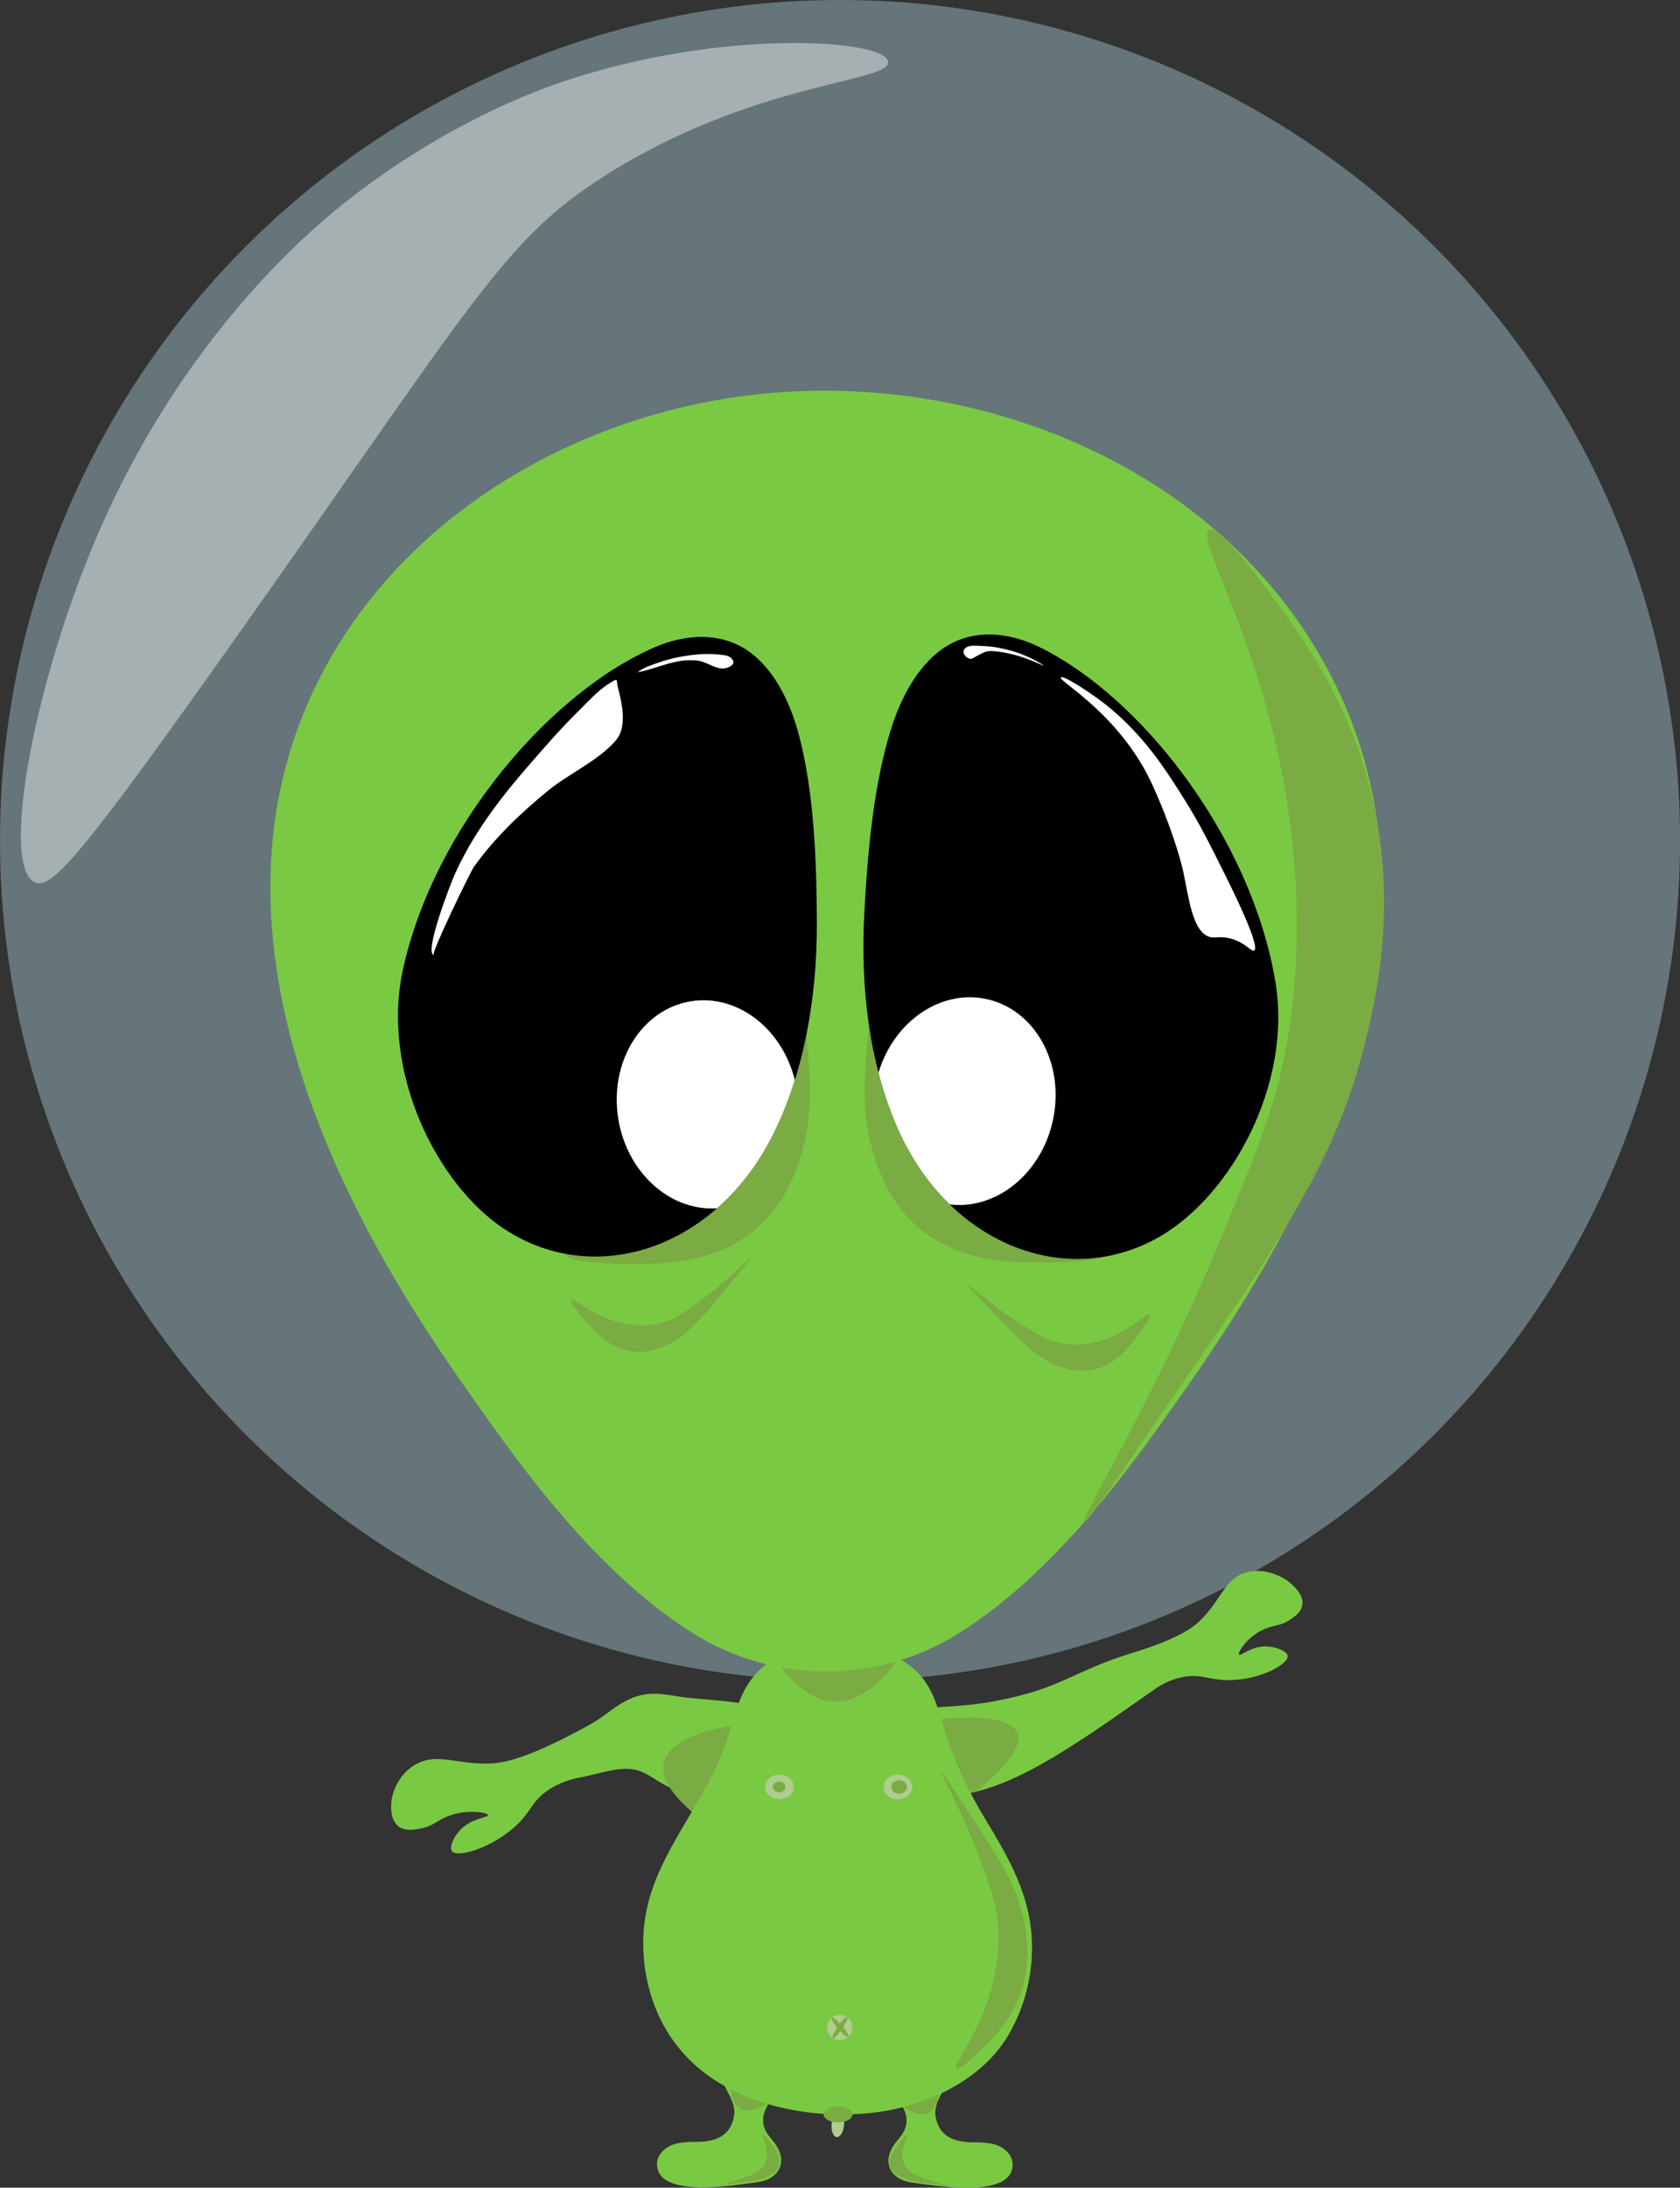 <?xml version="1.0" encoding="UTF-8"?>
<svg id="Layer_2" data-name="Layer 2" xmlns="http://www.w3.org/2000/svg" xmlns:xlink="http://www.w3.org/1999/xlink" viewBox="0 0 351.59 457.56">
  <rect x="0" y="0" width="351.59" height="457.56" fill="#333333" stroke="none"/>
  <defs>
    <style>
      .cls-1 {
        clip-path: url(#clippath);
      }

      .cls-2, .cls-3 {
        fill: #7ac943;
      }

      .cls-4 {
        fill: #c7f5ff;
        opacity: .34;
      }

      .cls-4, .cls-5, .cls-6, .cls-7, .cls-3, .cls-8, .cls-9 {
        stroke-width: 0px;
      }

      .cls-10 {
        clip-path: url(#clippath-1);
      }

      .cls-11 {
        clip-path: url(#clippath-2);
      }

      .cls-5 {
        opacity: .42;
      }

      .cls-5, .cls-9 {
        fill: #fff;
      }

      .cls-7 {
        fill: #7aac43;
      }

      .cls-8 {
        fill: #afcd8e;
      }
    </style>
    <clipPath id="clippath">
      <path class="cls-3" d="m179.01,361.8c-.66,3.53,2.85,7.15,4.02,8.35,4.59,4.73,10.86,5.25,12.86,5.39,12.92.88,26.71-8.83,45.4-21.98.98-.69,3.35-2.38,6.79-2.89,3.14-.47,4.52.44,7.54.68,6.94.56,14.01-3.05,13.86-4.97-.08-1.06-2.38-1.86-4.04-2-3.45-.3-5.81,2.11-6.13,1.69-.35-.45,1.83-3.98,5.62-5.47,1.97-.78,3.19-.54,5.13-1.88.94-.65,2.24-1.55,2.49-2.99.43-2.45-2.51-4.65-3.13-5.11-.22-.16-4.08-2.93-8.48-1.77-4.67,1.23-5.21,5.62-9.71,10.04-1.19,1.17-4.06,3.72-14.34,6.86-12.62,3.85-14.51,7.44-29.07,10.12-12.82,2.36-27.7.03-28.8,5.93Z"/>
    </clipPath>
    <clipPath id="clippath-1">
      <path class="cls-6" d="m126.04,141.54c-18.67,12.81-36.35,36.74-41.7,61.2-4.68,21.39,7.05,45.05,21.31,54.38,18.92,12.38,44.28,4.06,56.21-19.97,6.52-13.13,9.14-28.84,9.09-44.09-.04-12.85-.56-27.32-3.77-39.4-1.95-7.34-5.55-14.19-10.92-17.72-5.76-3.78-12.88-3.3-19.2-.58-3.65,1.58-7.36,3.66-11.02,6.17Z"/>
    </clipPath>
    <clipPath id="clippath-2">
      <path class="cls-6" d="m228.28,142.08c18.02,13.72,34.48,38.49,38.62,63.18,3.62,21.59-9.27,44.65-23.98,53.26-19.51,11.43-44.42,1.86-55.15-22.72-5.86-13.44-7.7-29.26-6.9-44.49.68-12.83,1.91-27.26,5.72-39.17,2.31-7.24,6.25-13.9,11.78-17.15,5.94-3.49,13.03-2.66,19.2.37,3.57,1.76,7.17,4.02,10.7,6.71Z"/>
    </clipPath>
  </defs>
  <g id="ALIEN_2" data-name="ALIEN 2">
    <g id="Layer_7" data-name="Layer 7">
      <circle class="cls-4" cx="175.8" cy="175.8" r="175.8"/>
      <path class="cls-5" d="m117.54,17.17c-4.74,1.6-23.95,8.39-44.84,24.77-5.94,4.66-32.57,26.2-50.82,66.62C7.28,140.88-.21,181.39,7.36,184.57c3.5,1.47,9.56-5.29,43.56-53.38C99.61,62.31,105.6,50.11,126.51,36.81c31.19-19.84,60.06-19.53,59.36-23.92-.76-4.75-35.03-7.01-68.33,4.27Z"/>
      <g>
        <path class="cls-2" d="m179.01,361.8c-.66,3.53,2.85,7.15,4.02,8.35,4.59,4.73,10.86,5.25,12.86,5.39,12.92.88,26.71-8.83,45.4-21.98.98-.69,3.35-2.38,6.79-2.89,3.14-.47,4.52.44,7.54.68,6.94.56,14.01-3.05,13.86-4.97-.08-1.06-2.38-1.86-4.04-2-3.45-.3-5.81,2.11-6.13,1.69-.35-.45,1.83-3.98,5.62-5.47,1.97-.78,3.19-.54,5.13-1.88.94-.65,2.24-1.55,2.49-2.99.43-2.45-2.51-4.65-3.13-5.11-.22-.16-4.08-2.93-8.48-1.77-4.67,1.23-5.21,5.62-9.71,10.04-1.19,1.17-4.06,3.72-14.34,6.86-12.62,3.85-14.51,7.44-29.07,10.12-12.82,2.36-27.7.03-28.8,5.93Z"/>
        <g class="cls-1">
          <path class="cls-7" d="m191.67,383.98c1.68-.54,7.63-5.24,9.05-6.37,3.31-2.62,8.35-6.6,10.87-10.2,4.18-5.99-1.16-7.25-3.7-7.78-4.71-.99-11.64-.09-20.05,1-.66.09-.04,0-17.2,2.57-6.39.95-8.99,1.34-9.3,1.52-.68.4,11.48-1.18,23.81-1.03,6.28.08,9.42.11,11.81,1.12,1,.42,5,2.3,2.29,8.25-2.54,5.57-9.53,11.56-7.58,10.93Z"/>
        </g>
      </g>
      <g>
        <path class="cls-3" d="m158.84,413.37c-2.11.46-4.11,1.84-5.67,4.27-2.35,3.66-3.39,8.11-3.05,12.43.17,2.14.66,4.25,1.55,6.21.95,2.1,2.38,3.99,1.93,6.42-.75,3.99-3.74,5.2-7.45,5.27-1.81.03-3.67-.01-5.37.61s-3.23,2.11-3.28,3.92c-.21,7.52,16.69,4.45,20.94,3.92,4.59-.57,6.67-4.27,3.59-8.29-.72-.95-1.58-1.83-2-2.94-1.04-2.71.57-5.11,2.22-7.07,2.01-2.37,3.94-4.84,5.37-7.62,1.8-3.5,3.44-8.76,1.09-12.26-2.56-3.8-6.36-5.61-9.87-4.85Z"/>
        <path class="cls-3" d="m190.58,413.46c2.11.46,4.11,1.84,5.67,4.27,2.35,3.66,3.39,8.11,3.05,12.43-.17,2.14-.66,4.25-1.55,6.21-.95,2.1-2.38,3.99-1.93,6.42.75,3.99,3.74,5.2,7.45,5.27,1.81.03,3.67-.01,5.37.61s3.23,2.11,3.28,3.92c.21,7.52-16.69,4.45-20.94,3.92-4.59-.57-6.67-4.27-3.59-8.29.72-.95,1.58-1.83,2-2.94,1.04-2.71-.57-5.11-2.22-7.07-2.01-2.37-3.94-4.84-5.37-7.62-1.8-3.5-3.44-8.76-1.09-12.26,2.56-3.8,6.36-5.61,9.87-4.85Z"/>
        <path class="cls-7" d="m187.29,439.59c.12.34,1.64,1.14,2.01,1.34.84.45,2.13,1.12,3.4,1.22,2.1.16,2.86-1.39,3.19-2.11.62-1.34.62-2.96.62-4.93,0-.16,0,0-.13-3.97-.05-1.48-.07-2.08-.12-2.13-.12-.11-.12,2.73-.8,5.88-.34,1.6-.52,2.41-1.02,3.16-.21.32-1.14,1.62-3.3,1.82-2.02.19-3.99-.68-3.84-.28Z"/>
        <path class="cls-7" d="m162.06,438.9c-.12.34-1.64,1.14-2.01,1.34-.84.45-2.13,1.12-3.4,1.22-2.1.16-2.86-1.39-3.19-2.11-.62-1.34-.62-2.96-.62-4.93,0-.16,0,0,.13-3.97.05-1.48.07-2.08.12-2.13.12-.11.12,2.73.8,5.88.34,1.6.52,2.41,1.02,3.16.21.32,1.14,1.62,3.3,1.82,2.02.19,3.99-.68,3.84-.28Z"/>
        <path class="cls-7" d="m159.55,446.37c.36.06,1.42,1.42,1.67,1.74.59.75,1.48,1.9,1.8,3.13.53,2.04-.86,3.06-1.52,3.51-1.21.84-2.81,1.13-4.75,1.48-.15.03,0,0-3.93.57-1.46.21-2.06.3-2.12.26-.13-.1,2.67-.6,5.65-1.82,1.52-.62,2.28-.93,2.93-1.56.28-.27,1.39-1.41,1.21-3.57-.16-2.03-1.37-3.81-.95-3.74Z"/>
        <path class="cls-7" d="m189.8,446.57c-.36.06-1.42,1.42-1.67,1.74-.59.75-1.48,1.9-1.8,3.13-.53,2.04.86,3.06,1.52,3.51,1.21.84,2.81,1.13,4.75,1.48.15.03,0,0,3.93.57,1.46.21,2.06.3,2.12.26.13-.1-2.67-.6-5.65-1.82-1.52-.62-2.28-.93-2.93-1.56-.28-.27-1.39-1.41-1.21-3.57.16-2.03,1.37-3.81.95-3.74Z"/>
        <g>
          <path class="cls-3" d="m117.86,363.66c-9.57,4.81-13.58,5.13-15.37,5.19-6.99.25-10.96-2.37-15.51.19-4.29,2.42-4.99,7.12-5.02,7.39-.1.77-.56,4.41,1.75,5.78,1.35.8,3.07.47,4.31.23,2.57-.49,3.3-1.54,5.43-2.45,4.09-1.74,8.61-.91,8.71-.35.09.52-3.65.6-6.04,3.31-1.15,1.31-2.25,3.53-1.46,4.32,1.44,1.42,9.74-1.26,14.57-6.69,2.1-2.37,2.42-3.99,5.19-5.96,3.03-2.15,6.2-2.72,7.51-2.97,3.11-.58,7.02-1.99,10.18-1.64,2.98.33,5.2,2.51,7.76,3.7,2.88,1.34,5.86,2.64,8.86,3.75,5.49,2.03,11.42,3.44,17.39,2.95,2.21-.18,9.16-.84,14.14-5.68,1.27-1.23,5.07-4.93,4.25-8.44-1.37-5.87-14.93-7.95-29.22-10.02-3.56-.52-7.12-.8-10.68-1.1s-7.12-1.54-10.9-.51c-2.83.76-5.09,2.53-7.35,4.17s-4.81,2.94-7.4,4.27c-.37.19-.74.38-1.1.56Z"/>
          <path class="cls-7" d="m157.56,387.84c-1.52-.2-6.77-4.16-8.02-5.11-2.92-2.2-7.37-5.55-9.51-9.1-3.56-5.89,1.41-8.69,3.77-9.94,4.37-2.32,10.71-3.02,18.39-3.87.61-.07.04,0,15.69-1.33,5.83-.5,8.21-.7,8.48-.57.61.29-10.5,1.51-21.85,4.77-5.78,1.66-8.67,2.49-10.92,4.26-.94.74-4.71,3.92-2.5,10.13,2.07,5.81,8.21,11,6.45,10.76Z"/>
        </g>
        <path class="cls-3" d="m175.44,343.68c-7.09-.13-14.21,2.25-18.14,7.48-3.09,4.1-3.86,9.15-5.54,13.87-5.04,14.19-16.89,24.82-17.14,40.63-.19,11.89,4.9,22.94,14.94,29.38,9.47,6.07,21.37,8,32.44,6.92,10.79-1.06,22.88-6.3,28.75-15.85,4.09-6.64,5.83-14.67,5.04-22.42-.87-8.61-5.22-16.01-9.62-23.26-3.38-5.56-6.56-12.15-8.46-18.42-1.52-5-2.6-9.87-6.88-13.3-4.28-3.43-9.97-4.93-15.38-5.03Z"/>
        <path class="cls-7" d="m159.43,342.72c-.17.93,2.73,4.48,3.42,5.33,1.61,1.98,4.06,4.98,7.3,6.65,5.38,2.76,9.63.11,11.56-1.16,3.59-2.35,5.93-6.04,8.79-10.51.22-.35,0-.02,5.39-9.18,2-3.41,2.82-4.8,2.76-4.98-.15-.39-4.27,6.08-10.62,12.47-3.23,3.25-4.85,4.88-7.3,6.03-1.03.48-5.38,2.37-11.44.38-5.68-1.87-9.66-6.08-9.85-5.01Z"/>
        <path class="cls-7" d="m200.11,432.66c.75.45,4.41-3.13,5.29-3.99,2.04-1.99,5.14-5.02,7.27-9.54,3.54-7.49,2.23-14.46,1.58-17.64-1.2-5.9-3.81-10.24-6.99-15.5-.25-.41-.02-.02-6.61-10.11-2.46-3.76-3.46-5.29-3.62-5.23-.37.14,4.22,7.74,8.24,18.68,2.05,5.57,3.07,8.36,3.5,12.29.18,1.65.82,8.6-2.22,17.29-2.85,8.14-7.32,13.21-6.45,13.73Z"/>
        <circle class="cls-8" cx="175.75" cy="424.06" r="2.64"/>
        <ellipse class="cls-8" cx="163.12" cy="373.75" rx="2.99" ry="2.58"/>
        <ellipse class="cls-7" cx="163.04" cy="373.75" rx="1.31" ry="1.13"/>
        <ellipse class="cls-8" cx="187.91" cy="373.75" rx="2.99" ry="2.58"/>
        <ellipse class="cls-7" cx="188.18" cy="373.75" rx="1.65" ry="1.42"/>
        <ellipse class="cls-8" cx="175.34" cy="444.33" rx="2.64" ry="1.31" transform="translate(-282.84 579.42) rotate(-84.89)"/>
        <ellipse class="cls-7" cx="175.39" cy="442.23" rx="3.03" ry="1.69"/>
        <ellipse class="cls-7" cx="175.78" cy="424.05" rx="2.64" ry=".51" transform="translate(-272.62 325.79) rotate(-55.12)"/>
        <ellipse class="cls-7" cx="175.78" cy="424.01" rx=".51" ry="2.64" transform="translate(-235.86 220.96) rotate(-41.23)"/>
        <g>
          <path class="cls-3" d="m172.85,81.72c-6.55-.02-13.09.46-19.53,1.42-34.73,5.21-68.1,24.97-85.18,56.32-33.59,61.65,15.14,130.72,31.02,153.28,9.35,13.27,25.26,35.87,45.7,48.76,17.14,10.81,38.84,10.81,55.98,0,20.44-12.9,36.36-35.49,45.7-48.76,15.88-22.55,64.61-91.63,31.02-153.28-20.52-37.66-62.85-57.64-104.71-57.74Z"/>
          <path class="cls-7" d="m118.4,262.61c.91,1.52,10.03,1.67,12.21,1.71,5.07.09,12.8.22,20.08-2.74,12.09-4.92,15.52-15.34,17-20.15,2.75-8.94,1.83-17.71.72-28.34-.09-.84-.01-.04-3.02-21.09-1.12-7.84-1.57-11.04-1.91-11.17-.74-.29.88,15.08-1.17,33.94-1.05,9.6-1.57,14.4-4.03,19.89-1.03,2.3-5.58,11.85-17.8,18.91-11.43,6.61-23.13,7.3-22.08,9.06Z"/>
          <path class="cls-7" d="m119.55,272.01c-.21.7,2.28,3.54,2.88,4.22,1.39,1.58,3.5,3.98,6.44,5.39,4.88,2.33,9.02.48,10.91-.41,3.51-1.65,5.94-4.37,8.88-7.68.23-.26,0-.02,5.62-6.8,2.09-2.53,2.94-3.56,2.89-3.7-.12-.31-4.37,4.47-10.72,9.1-3.23,2.36-4.85,3.53-7.22,4.31-.99.32-5.19,1.59-10.75-.18-5.21-1.66-8.68-5.05-8.93-4.24Z"/>
          <path class="cls-7" d="m240.71,274.93c.26.68-2.01,3.7-2.56,4.42-1.27,1.68-3.19,4.23-6.02,5.85-4.69,2.69-8.96,1.15-10.91.41-3.62-1.38-6.25-3.92-9.43-6.99-.25-.24-.01-.02-6.11-6.37-2.27-2.36-3.2-3.33-3.16-3.47.1-.32,4.7,4.13,11.37,8.27,3.4,2.11,5.1,3.16,7.52,3.76,1.01.25,5.29,1.2,10.71-.99,5.07-2.05,8.28-5.69,8.59-4.9Z"/>
          <path class="cls-7" d="m232.04,262.32c-.91,1.52-10.03,1.67-12.21,1.71-5.07.09-12.8.22-20.08-2.74-12.09-4.92-15.52-15.34-17-20.15-2.75-8.94-1.83-17.71-.72-28.34.09-.84.01-.04,3.02-21.09,1.12-7.84,1.57-11.04,1.91-11.17.74-.29-.88,15.08,1.17,33.94,1.05,9.6,1.57,14.4,4.03,19.89,1.03,2.3,5.58,11.85,17.8,18.91,11.43,6.61,23.13,7.3,22.08,9.06Z"/>
          <path class="cls-7" d="m252.98,110.84c2.29-1.27,11.86,11.95,14.15,15.12,5.32,7.35,13.43,18.55,18.33,34.41,8.14,26.34,2.42,49.34-.32,59.82-5.1,19.46-13.84,33.19-24.44,49.85-.84,1.31-.05.05-21.87,31.84-8.12,11.83-11.44,16.68-11.9,16.4-1.02-.61,14.32-24.66,28.94-60.14,7.45-18.07,11.18-27.11,13.51-40.2.98-5.48,4.76-28.65-1.61-58.85-5.96-28.28-17.45-46.77-14.79-48.24Z"/>
          <g>
            <path d="m126.04,141.54c-18.67,12.81-36.35,36.74-41.7,61.2-4.68,21.39,7.05,45.05,21.31,54.38,18.92,12.38,44.28,4.06,56.21-19.97,6.52-13.13,9.14-28.84,9.09-44.09-.04-12.85-.56-27.32-3.77-39.4-1.95-7.34-5.55-14.19-10.92-17.72-5.76-3.78-12.88-3.3-19.2-.58-3.65,1.58-7.36,3.66-11.02,6.17Z"/>
            <g class="cls-10">
              <ellipse class="cls-9" cx="148.07" cy="230.99" rx="18.93" ry="21.84" transform="translate(-35.23 26.83) rotate(-9.26)"/>
              <path class="cls-9" d="m90.77,199.79c-2.05-.67,3.64-15.18,4.26-16.59,3.71-8.4,9.28-15.79,15.26-22.69,3.52-4.06,7.04-8.12,10.87-11.89,1.9-1.87,3.92-4.14,6.19-5.58,2.3-1.46,1.55-.82,1.95.7.88,3.33,1.99,8.24-.35,11.03-3.56,4.24-9.72,6.94-14.04,10.43-5.79,4.69-11.34,9.99-15.7,16.06-.77,1.07-9.13,18.3-8.45,18.52Z"/>
              <path class="cls-9" d="m133.46,140.6c1.14-.96,2.95-1.52,4.37-2.02,2.7-.95,4.85-1.28,6.17-1.47,2.47-.37,5.01-.46,7.49-.08.51.08,1.04.19,1.43.52,1.73,1.51-.96,2.43-2.09,2.26-1.67-.26-3.12-1.42-4.8-1.63-4.62-.58-8.25,1.62-12.57,2.42Z"/>
            </g>
          </g>
          <g>
            <path d="m228.28,142.08c18.02,13.72,34.48,38.49,38.62,63.18,3.62,21.59-9.27,44.65-23.98,53.26-19.51,11.43-44.42,1.86-55.15-22.72-5.86-13.44-7.7-29.26-6.9-44.49.68-12.83,1.91-27.26,5.72-39.17,2.31-7.24,6.25-13.9,11.78-17.15,5.94-3.49,13.03-2.66,19.2.37,3.57,1.76,7.17,4.02,10.7,6.71Z"/>
            <g class="cls-11">
              <ellipse class="cls-9" cx="201.86" cy="230.33" rx="21.84" ry="18.93" transform="translate(-65.65 379.45) rotate(-77.91)"/>
              <path class="cls-9" d="m218.42,139.23c.04-.09-1.71-1.19-3.94-2.13-2.19-.92-3.96-1.29-5.04-1.52-1.71-.36-2.73-.41-4.77-.51-1.06-.05-2.08-.06-2.67.51-.13.12-.43.43-.34.91.1.54.68,1.13,1.25,1.28.44.11.66-.1,1.67-.64.88-.47,1.33-.71,1.84-.85.36-.1.96-.21,2.73.04,2.34.33,4.18.92,4.62,1.07,2.87.94,4.62,1.93,4.66,1.84Z"/>
              <path class="cls-9" d="m222.02,141.7c.44-.55,5.43,2.7,8.35,4.88,2.63,1.96,4.51,3.77,5.61,4.87,5.5,5.5,8.96,11.09,12.05,16.01,3,4.79,4.77,8.33,8.31,15.42,1.88,3.77,7.45,15.1,6.13,15.92-.59.36-1.87-1.78-5.23-2.57-2.12-.49-2.84.07-4.03-.25-3.61-.96-4.43-8.17-5.55-13.55,0,0-1.51-7.26-6.36-18-6.82-15.1-19.9-21.97-19.28-22.74Z"/>
            </g>
          </g>
        </g>
      </g>
    </g>
  </g>
</svg>
